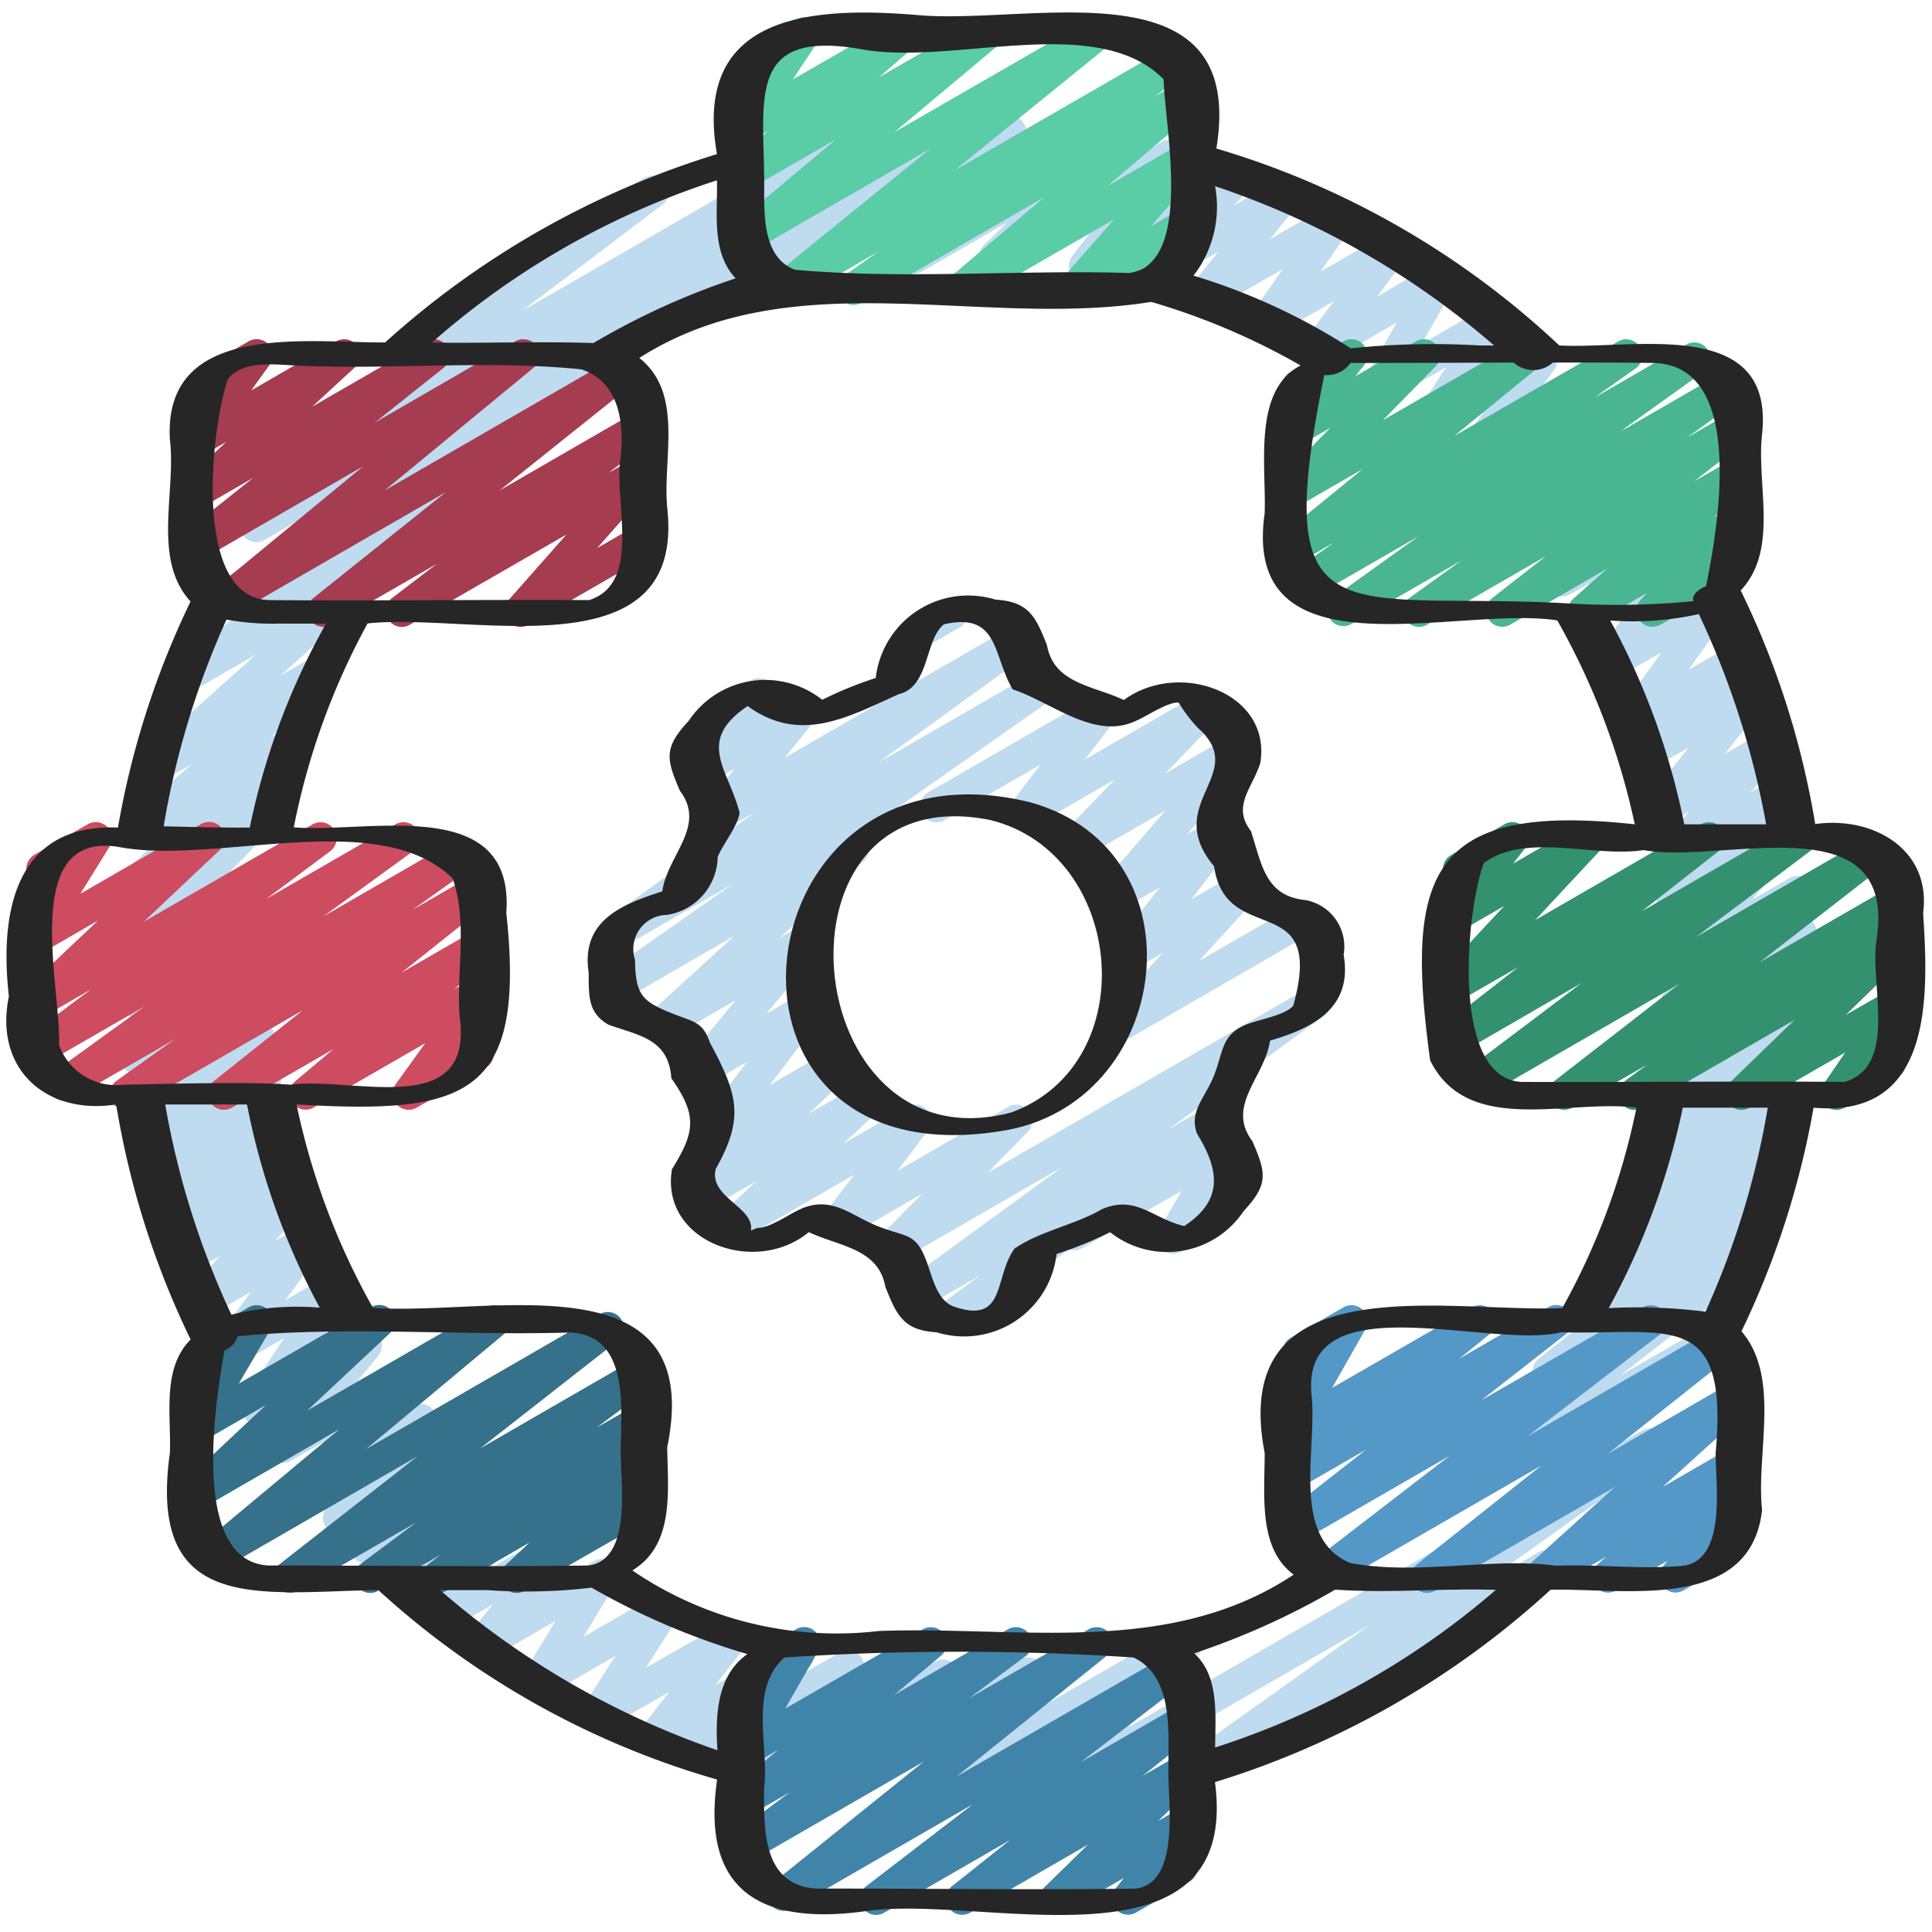 <svg id="icons" height="512" viewBox="0 0 60 60" width="512" xmlns="http://www.w3.org/2000/svg"><path d="m44.232 47.331a.5.5 0 0 1 -.306-.894l4.365-3.391a.5.5 0 0 1 -.5-.857l1.65-1.3a.5.5 0 0 1 -.313-.889l1.237-1a.514.514 0 0 1 -.426-.215.5.5 0 0 1 .093-.671l.925-.762a.5.5 0 0 1 -.318-.881l.789-.667a.505.505 0 0 1 -.424-.205.5.5 0 0 1 .066-.664l1.1-1-.16.091a.5.5 0 0 1 -.622-.766l2.058-2.3-1.174.677a.5.5 0 0 1 -.587-.8l.506-.466a.493.493 0 0 1 -.523-.163.5.5 0 0 1 .009-.646l1.574-1.8-1.049.6a.5.5 0 0 1 -.6-.791l.54-.524-.095.055a.5.5 0 0 1 -.619-.771l1.03-1.125-.69.4a.5.5 0 0 1 -.64-.744l1.319-1.652-1.145.66a.5.5 0 0 1 -.6-.788l.3-.3-.061.034a.5.5 0 0 1 -.657-.722l1.316-1.836-1.388.8a.5.5 0 0 1 -.652-.73l1.14-1.553-1.292.746a.5.5 0 0 1 -.621-.768l.588-.649-.615.354a.5.5 0 0 1 -.658-.724l1.063-1.486-1.4.808a.5.5 0 0 1 -.648-.737l.919-1.2-1.262.729a.5.5 0 0 1 -.636-.75l.753-.917-1.09.629a.5.5 0 0 1 -.655-.727l.926-1.277-1.509.871a.5.5 0 0 1 -.671-.7l1.01-1.569-1.858 1.073a.5.5 0 0 1 -.685-.681l1.019-1.783-2.2 1.27a.5.5 0 0 1 -.652-.73l.894-1.2-1.884 1.087a.5.5 0 0 1 -.659-.721l.963-1.367-2.234 1.283a.5.5 0 0 1 -.638-.747l.873-1.079-2.149 1.241a.5.5 0 0 1 -.608-.782l.533-.548-1.671.964a.5.5 0 0 1 -.646-.737l1.091-1.421-3.23 1.87a.5.5 0 0 1 -.6-.792l.718-.7-2.652 1.53a.493.493 0 0 1 -.625-.1.5.5 0 0 1 -.022-.638l1.47-1.919-6.9 3.984a.5.5 0 0 1 -.5-.866l9.07-5.235a.5.5 0 0 1 .648.736l-1.468 1.919 3.971-2.292a.5.5 0 0 1 .6.791l-.719.7 1.923-1.11a.5.5 0 0 1 .626.1.5.5 0 0 1 .021.634l-1.095 1.421 2.612-1.507a.5.5 0 0 1 .609.781l-.535.549 1.365-.786a.5.5 0 0 1 .638.747l-.874 1.079 1.869-1.078a.5.5 0 0 1 .659.72l-.963 1.368 2.008-1.16a.5.5 0 0 1 .651.731l-.894 1.2 1.712-.988a.5.5 0 0 1 .685.68l-1.02 1.784 2.045-1.18a.5.5 0 0 1 .671.7l-1.01 1.568 1.755-1.012a.5.5 0 0 1 .655.726l-.926 1.277 1.435-.829a.5.5 0 0 1 .637.75l-.753.917 1.051-.6a.5.5 0 0 1 .647.736l-.919 1.2 1.23-.71a.5.5 0 0 1 .657.724l-1.061 1.485 1.371-.792a.5.5 0 0 1 .621.768l-.588.649.61-.351a.5.5 0 0 1 .653.729l-1.147 1.562 1.308-.755a.5.5 0 0 1 .657.723l-1.307 1.832 1.413-.816a.5.5 0 0 1 .647.129.5.5 0 0 1 -.046.66l-.306.3.093-.053a.5.5 0 0 1 .641.744l-1.319 1.652 1.207-.7a.5.5 0 0 1 .619.77l-1.032 1.126.767-.442a.5.5 0 0 1 .6.791l-.541.525.169-.1a.5.5 0 0 1 .627.76l-1.574 1.8 1.179-.68a.5.5 0 0 1 .588.8l-.467.429a.5.5 0 0 1 .581.788l-2.057 2.294 1.431-.826a.5.5 0 0 1 .587.8l-1.1 1 .391-.225a.5.5 0 0 1 .572.814l-.632.534a.5.5 0 0 1 .439.871l-.708.583a.5.5 0 0 1 .423.877l-.946.766a.5.5 0 0 1 .529.843l-1.277 1 .152-.087a.5.5 0 0 1 .556.827l-4.337 3.369 2.6-1.5a.5.5 0 1 1 .5.865l-8.93 5.157a.491.491 0 0 1 -.248.086z" fill="#bfdbf0"/><path d="m28.36 56.383a.5.5 0 0 1 -.371-.836l1.405-1.547-3.48 2.01a.5.5 0 0 1 -.6-.79l.769-.752-2.015 1.163a.5.5 0 0 1 -.653-.728l1.119-1.533-2.75 1.587a.5.5 0 0 1 -.595-.794l.221-.211-.91.525a.5.5 0 0 1 -.644-.74l.927-1.191-2.006 1.154a.5.5 0 0 1 -.671-.7l1-1.57-2.188 1.262a.5.5 0 0 1 -.672-.692l1.008-1.661-2.08 1.2a.5.5 0 0 1 -.641-.745l.776-.971-1.361.786a.5.5 0 0 1 -.67-.7l1-1.549-1.756 1.012a.5.5 0 0 1 -.622-.772l.517-.578-.794.458a.5.5 0 0 1 -.623-.768l.517-.576-.74.427a.5.5 0 0 1 -.633-.754l.716-.855-.962.555a.5.5 0 0 1 -.637-.749l.8-.986-1.023.59a.5.5 0 0 1 -.637-.749l.839-1.026-1 .577a.5.5 0 0 1 -.668-.706l1.244-1.9-1.557.9a.5.5 0 0 1 -.652-.73l1.193-1.615-1.3.752a.5.5 0 0 1 -.629-.759l.955-1.108-.881.508a.5.5 0 0 1 -.614-.776l.7-.745-.513.3a.5.5 0 0 1 -.609-.78l.683-.708-.432.25a.5.5 0 0 1 -.592-.8l.207-.193a.5.5 0 0 1 -.461-.847l.475-.459-.107.062a.5.5 0 0 1 -.643-.124.5.5 0 0 1 .031-.655l1.108-1.158-.712.411a.5.5 0 0 1 -.617-.771l1.527-1.656-1.043.6a.5.5 0 0 1 -.6-.8l1-.953-.421.242a.5.5 0 0 1 -.609-.781l1.977-2.023-1.242.716a.5.5 0 0 1 -.583-.8l1.228-1.1-.425.245a.5.5 0 0 1 -.582-.806l1.876-1.67-.893.515a.5.5 0 0 1 -.584-.8l3.468-3.113-2.06 1.189a.5.5 0 0 1 -.554-.829l3.047-2.338-1.528.881a.5.5 0 0 1 -.523-.851l7-4.563-5.125 2.959a.5.5 0 0 1 -.522-.851l2.562-1.668-.484.279a.5.5 0 0 1 -.552-.831l4.85-3.672a.5.5 0 0 1 -.235-.932l6.212-3.587a.5.5 0 0 1 .552.831l-4.376 3.312 10.029-5.789a.5.5 0 0 1 .522.852l-2.547 1.655 4.729-2.731a.5.5 0 0 1 .523.852l-14.309 9.321a.5.5 0 0 1 -.112.674l-3.269 2.506a.5.5 0 0 1 .4.867l-3.463 3.114.978-.564a.5.5 0 0 1 .583.806l-1.878 1.677.412-.238a.5.5 0 0 1 .582.806l-1.226 1.089.127-.074a.5.5 0 0 1 .609.782l-1.965 2.025.945-.546a.5.5 0 0 1 .595.8l-1 .956.259-.148a.5.5 0 0 1 .617.771l-1.532 1.649.894-.515a.5.5 0 0 1 .611.778l-1.107 1.157.6-.345a.5.5 0 0 1 .6.792l-.477.461.042-.024a.5.5 0 0 1 .591.8l-.23.215a.5.5 0 0 1 .45.84l-.683.707.381-.22a.5.5 0 0 1 .614.775l-.7.747.473-.273a.5.5 0 0 1 .629.759l-.954 1.109.844-.486a.5.5 0 0 1 .652.73l-1.197 1.606 1.288-.743a.5.5 0 0 1 .668.706l-1.244 1.9 1.552-.9a.5.5 0 0 1 .637.749l-.839 1.028 1.016-.587a.5.5 0 0 1 .637.749l-.8.985 1.052-.606a.5.5 0 0 1 .633.754l-.716.854 1-.577a.5.5 0 0 1 .623.767l-.517.577.785-.453a.5.5 0 0 1 .623.765l-.516.577.85-.49a.5.5 0 0 1 .67.7l-1 1.55 1.86-1.074a.5.5 0 0 1 .641.745l-.778.973 1.476-.852a.5.5 0 0 1 .677.693l-1.008 1.66 2.277-1.314a.5.5 0 0 1 .671.7l-1.006 1.571 2.439-1.392a.5.5 0 0 1 .644.74l-.926 1.191 2.303-1.331a.5.5 0 0 1 .6.794l-.221.206 1.187-.685a.5.5 0 0 1 .622.1.5.5 0 0 1 .031.629l-1.119 1.534 3.41-1.969a.5.5 0 0 1 .6.79l-.768.751 2.8-1.614a.5.5 0 0 1 .62.769l-1.405 1.551 5.806-3.351a.5.5 0 0 1 .611.778l-2.269 2.371 15.986-9.234a.5.5 0 0 1 .54.84l-5.676 4.05 1.9-1.1a.5.5 0 1 1 .5.865l-10.906 6.3a.5.5 0 0 1 -.54-.84l5.677-4.05-10.02 5.785a.5.5 0 0 1 -.611-.779l2.27-2.371-5.534 3.194a.489.489 0 0 1 -.252.069z" fill="#bfdbf0"/><path d="m26.506 9.47a.5.5 0 0 1 -.289-.908l1.063-.75-2.6 1.5a.5.5 0 0 1 -.565-.821l4.771-3.869-5.561 3.21a.5.5 0 0 1 -.571-.815l3.209-2.692-2.683 1.549a.5.5 0 0 1 -.578-.811l1.145-.993-.567.33a.5.5 0 0 1 -.614-.089.5.5 0 0 1 -.053-.62l.8-1.209a.5.5 0 0 1 -.348-.923l1.657-.959a.5.5 0 0 1 .667.709l-.77 1.161 3.245-1.87a.5.5 0 0 1 .577.81l-1.141.99 3.121-1.8a.5.5 0 0 1 .571.815l-3.209 2.685 6.075-3.5a.5.5 0 0 1 .566.821l-4.771 3.866 6.7-3.866a.5.5 0 0 1 .538.841l-1.067.752.893-.515a.5.5 0 0 1 .574.814l-2.9 2.464 2.329-1.345a.5.5 0 0 1 .626.761l-1.6 1.83.978-.564a.5.5 0 0 1 .5.865l-3.603 2.076a.5.5 0 0 1 -.626-.761l1.605-1.828-4.492 2.589a.5.5 0 0 1 -.573-.813l2.9-2.466-5.68 3.279a.489.489 0 0 1 -.249.07z" fill="#5acca6"/><path d="m3.91 34.47a.5.5 0 0 1 -.29-.907l1.812-1.29-3.194 1.844a.5.5 0 0 1 -.544-.837l2.8-2.028-3.116 1.795a.5.5 0 0 1 -.548-.833l1.991-1.485-1.541.889a.5.5 0 0 1 -.594-.8l2.36-2.232-1.766 1.023a.5.5 0 0 1 -.676-.7l.9-1.465a.5.5 0 0 1 -.443-.893l1.661-.951a.5.5 0 0 1 .675.7l-.9 1.457 3.733-2.157a.5.5 0 0 1 .594.8l-2.361 2.226 5.247-3.026a.5.5 0 0 1 .549.833l-1.99 1.484 4.014-2.317a.5.5 0 0 1 .544.837l-2.791 2.026 4.048-2.337a.5.5 0 0 1 .54.84l-1.815 1.291 1.868-1.078a.5.5 0 0 1 .562.823l-2.762 2.2 2.243-1.295a.5.5 0 0 1 .572.815l-1.189 1 .617-.356a.5.5 0 0 1 .656.725l-.92 1.277.113-.064a.5.5 0 1 1 .5.865l-2.128 1.231a.5.5 0 0 1 -.656-.724l.92-1.278-3.47 2a.5.5 0 0 1 -.572-.814l1.188-1-3.151 1.816a.5.5 0 0 1 -.562-.823l2.762-2.2-5.24 3.023a.5.5 0 0 1 -.25.07z" fill="#cd4c60"/><path d="m50.757 34.47a.5.5 0 0 1 -.295-.9l.694-.507-2.328 1.337a.5.5 0 0 1 -.557-.827l3.9-3.029-6.054 3.495a.5.5 0 0 1 -.551-.832l3.545-2.674-3.8 2.2a.5.5 0 0 1 -.558-.826l2.391-1.869-1.864 1.07a.5.5 0 0 1 -.615-.773l2.05-2.2-1.435.828a.5.5 0 0 1 -.644-.739l.579-.746a.5.5 0 0 1 -.15-.923l1.657-.956a.5.5 0 0 1 .644.739l-.375.482 2.121-1.22a.5.5 0 0 1 .616.773l-2.05 2.2 5.148-2.973a.5.5 0 0 1 .558.826l-2.394 1.874 4.673-2.7a.5.5 0 0 1 .551.832l-3.543 2.668 5.31-3.066a.5.5 0 0 1 .557.827l-3.9 3.031 4.079-2.355a.5.5 0 0 1 .545.836l-.7.509.154-.088a.5.5 0 0 1 .6.791l-1.994 1.934 1.4-.8a.5.5 0 0 1 .662.716l-.744 1.081a.513.513 0 0 1 .478.248.5.5 0 0 1 -.182.682l-1.655.956a.5.5 0 0 1 -.662-.715l.686-1-2.971 1.713a.5.5 0 0 1 -.6-.791l1.994-1.934-4.721 2.725a.493.493 0 0 1 -.25.07z" fill="#33916f"/><path d="m12.48 19.47a.5.5 0 0 1 -.3-.9l1.381-1.056-3.273 1.886a.5.5 0 0 1 -.562-.823l4.115-3.29-6.616 3.821a.5.5 0 0 1 -.568-.818l4.628-3.813-5 2.889a.5.5 0 0 1 -.561-.824l2.136-1.7-1.575.909a.5.5 0 0 1 -.589-.8l1.338-1.231-.749.432a.5.5 0 0 1 -.655-.725l.679-.942a.5.5 0 0 1 -.238-.932l1.651-.953a.5.5 0 0 1 .655.725l-.576.8 2.643-1.525a.5.5 0 0 1 .588.8l-1.338 1.23 3.521-2.03a.5.5 0 0 1 .561.824l-2.135 1.7 4.365-2.524a.5.5 0 0 1 .568.818l-4.628 3.813 7.127-4.115a.5.5 0 0 1 .562.824l-4.116 3.29 4.2-2.425a.5.5 0 0 1 .554.83l-1.383 1.058.829-.478a.5.5 0 0 1 .637.115.5.5 0 0 1 -.011.648l-1.8 2.044 1.169-.675a.5.5 0 1 1 .5.865l-3.8 2.192a.5.5 0 0 1 -.626-.762l1.804-2.042-4.863 2.8a.489.489 0 0 1 -.249.07z" fill="#a53c50"/><path d="m44.071 19.47a.5.5 0 0 1 -.292-.906l1.608-1.159-3.421 1.975a.5.5 0 0 1 -.541-.839l2.636-1.89-3.39 1.957a.5.5 0 0 1 -.539-.84l1.306-.926-1.152.665a.5.5 0 0 1 -.566-.82l2.6-2.12-2.04 1.176a.5.5 0 0 1 -.607-.782l1.637-1.671-1.03.594a.5.5 0 0 1 -.639-.745l.537-.67a.5.5 0 0 1 -.113-.913l1.657-.956a.5.5 0 0 1 .639.745l-.272.341 1.884-1.086a.5.5 0 0 1 .607.782l-1.638 1.672 4.251-2.454a.5.5 0 0 1 .567.82l-2.6 2.121 5.1-2.941a.5.5 0 0 1 .539.84l-1.306.925 2.88-1.665a.5.5 0 0 1 .541.839l-2.638 1.891 3.181-1.836a.5.5 0 0 1 .543.836l-1.605 1.158 1.326-.766a.5.5 0 0 1 .557.827l-1.665 1.3 1.108-.638a.5.5 0 0 1 .581.806l-1.067.945.486-.28a.5.5 0 0 1 .61.78l-.4.417a.5.5 0 0 1 .226.932l-2.587 1.489a.5.5 0 0 1 -.61-.779l.2-.213-1.719.992a.5.5 0 0 1 -.581-.806l1.065-.943-3.025 1.749a.5.5 0 0 1 -.557-.827l1.665-1.3-3.687 2.127a.493.493 0 0 1 -.25.07z" fill="#4ab591"/><path d="m27.211 59.47a.5.5 0 0 1 -.3-.9l3.3-2.535-5.624 3.246a.5.5 0 0 1 -.563-.822l4.666-3.753-5.369 3.1a.5.5 0 0 1 -.549-.833l1.749-1.309-1.239.715a.5.5 0 0 1 -.571-.817l1.462-1.222-.891.513a.5.5 0 0 1 -.684-.68l1.021-1.784-.051.029a.5.5 0 1 1 -.5-.865l1.656-.956a.5.5 0 0 1 .684.68l-1.022 1.784 4.272-2.461a.5.5 0 0 1 .571.816l-1.462 1.224 3.533-2.04a.5.5 0 0 1 .667.157.5.5 0 0 1 -.117.676l-1.75 1.306 3.71-2.141a.5.5 0 0 1 .563.822l-4.667 3.752 6.6-3.808a.5.5 0 0 1 .554.829l-3.3 2.536 3.16-1.829a.5.5 0 0 1 .56.825l-1.8 1.429 1.24-.715a.5.5 0 0 1 .6.79l-1.351 1.323.752-.434a.5.5 0 0 1 .639.746l-.534.665a.5.5 0 0 1 .109.912l-1.655.956a.5.5 0 0 1 -.639-.746l.267-.332-1.873 1.081a.5.5 0 0 1 -.6-.79l1.351-1.322-3.659 2.112a.5.5 0 0 1 -.561-.824l1.8-1.431-3.905 2.255a.5.5 0 0 1 -.25.07z" fill="#4184a9"/><path d="m11.5 49.47a.5.5 0 0 1 -.3-.9l1.716-1.284-3.671 2.114a.5.5 0 0 1 -.558-.826l4.274-3.344-6.144 3.549a.5.5 0 0 1 -.569-.816l4.3-3.583-4.268 2.464a.5.5 0 0 1 -.592-.8l2.574-2.412-1.982 1.146a.5.5 0 0 1 -.681-.685l.985-1.682-.018.01a.5.5 0 1 1 -.5-.865l1.656-.956a.5.5 0 0 1 .681.685l-.986 1.683 4.106-2.37a.5.5 0 0 1 .592.8l-2.575 2.41 5.56-3.208a.5.5 0 0 1 .57.816l-4.297 3.584 7.256-4.189a.5.5 0 0 1 .558.826l-4.276 3.346 4.777-2.758a.5.5 0 0 1 .549.833l-1.714 1.282 1.2-.69a.5.5 0 0 1 .555.829l-.453.348a.505.505 0 0 1 .55.18.5.5 0 0 1 -.06.663l-.744.7.152-.087a.5.5 0 1 1 .5.866l-3.923 2.251a.5.5 0 0 1 -.592-.8l.744-.7-2.59 1.5a.5.5 0 0 1 -.554-.829l.375-.289-1.937 1.118a.492.492 0 0 1 -.246.07z" fill="#35718a"/><path d="m44.319 49.47a.5.5 0 0 1 -.31-.892l3.856-3.062-6.424 3.708a.5.5 0 0 1 -.555-.829l4.124-3.177-4.665 2.692a.5.5 0 0 1 -.559-.826l2.64-2.065-2.146 1.238a.5.5 0 0 1 -.564-.821l.956-.773-.392.226a.5.5 0 0 1 -.684-.68l1.035-1.825-.066.037a.5.5 0 0 1 -.5-.865l1.657-.956a.5.5 0 0 1 .684.679l-1.034 1.821 4.341-2.5a.5.5 0 0 1 .564.821l-.959.775 2.766-1.6a.5.5 0 0 1 .559.826l-2.643 2.068 5.013-2.89a.5.5 0 0 1 .555.829l-4.123 3.171 5.779-3.336a.5.5 0 0 1 .56.824l-3.856 3.063 3.792-2.189a.5.5 0 0 1 .586.8l-2.673 2.418 2.087-1.205a.5.5 0 0 1 .58.808l-.4.355a.51.51 0 0 1 .456.172.5.5 0 0 1 0 .643l-.488.585a.49.49 0 0 1 .25.216.5.5 0 0 1 -.182.682l-1.655.956a.5.5 0 0 1 -.633-.753l.14-.168-1.6.923a.5.5 0 0 1 -.581-.807l.269-.238-1.813 1.051a.5.5 0 0 1 -.585-.8l2.671-2.418-5.58 3.218a.493.493 0 0 1 -.25.07z" fill="#5498c8"/><g fill="#bfdbf0"><path d="m36.431 38.939a.5.5 0 0 1 -.431-.751l.7-1.209-3.09 1.784a.5.5 0 0 1 -.5-.866l4.722-2.725a.5.5 0 0 1 .682.684l-.743 1.272a.5.5 0 0 1 .32.928l-1.414.816a.489.489 0 0 1 -.246.067z"/><path d="m34.687 32.392a.5.5 0 0 1 -.37-.837l1.789-1.961-.817.471a.5.5 0 0 1 -.645-.739l1.371-1.766-1.2.692a.5.5 0 0 1 -.628-.759l2-2.316-2.573 1.484a.5.5 0 0 1 -.609-.78l1.616-1.673-2.589 1.492a.5.5 0 0 1 -.647-.736l.928-1.217-2.97 1.715a.5.5 0 1 1 -.5-.865l5.132-2.963a.5.5 0 0 1 .647.736l-.929 1.217 3.507-2.024a.5.5 0 0 1 .61.78l-1.617 1.673 2.048-1.182a.5.5 0 0 1 .629.759l-2 2.317.849-.489a.5.5 0 0 1 .645.739l-1.364 1.766 1.405-.812a.5.5 0 0 1 .62.77l-1.79 1.961 2.979-1.72a.5.5 0 1 1 .5.865l-5.773 3.334a.5.5 0 0 1 -.254.068z"/><path d="m28.513 20.154a.5.5 0 0 1 -.251-.932l1.013-.585a.5.5 0 1 1 .5.865l-1.013.585a.488.488 0 0 1 -.249.067z"/><path d="m29.493 41.429a.5.5 0 0 1 -.3-.9l1.247-.924-1.75 1.009a.5.5 0 0 1 -.545-.837l4.845-3.535-5 2.887a.5.5 0 0 1 -.606-.783l1.243-1.266-2.4 1.388a.5.5 0 0 1 -.649-.736l.952-1.253-3.6 2.077a.5.5 0 0 1 -.592-.8l1.148-1.073-1.524.879a.5.5 0 0 1 -.594-.8l1.206-1.144-.326.189a.5.5 0 0 1 -.647-.737l1.6-2.094-1.3.752a.5.5 0 0 1 -.636-.751l1.585-1.915-2.078 1.2a.5.5 0 0 1 -.588-.8l2.612-2.392-3.461 2a.5.5 0 0 1 -.537-.841l3.963-2.779-3.389 1.95a.5.5 0 0 1 -.543-.838l4.621-3.344-.9.516a.5.5 0 0 1 -.639-.746l.9-1.112-.846.487a.5.5 0 0 1 -.643-.741l.617-.789a.5.5 0 0 1 -.223-.2.5.5 0 0 1 .183-.683l1.422-.821a.5.5 0 0 1 .644.741l-.268.342.935-.539a.5.5 0 0 1 .639.746l-.9 1.112 6.984-4.031a.5.5 0 0 1 .543.838l-4.622 3.346 4.824-2.784a.5.5 0 0 1 .537.842l-5.927 4.158a.5.5 0 0 1 .128.824l-2.615 2.394.53-.3a.5.5 0 0 1 .636.751l-1.589 1.909 1.061-.613a.5.5 0 0 1 .626.1.5.5 0 0 1 .022.634l-1.6 2.093 1.826-1.053a.5.5 0 0 1 .594.8l-1.203 1.141 1.632-.941a.5.5 0 0 1 .592.8l-1.15 1.071 1.973-1.139a.5.5 0 0 1 .649.735l-.952 1.254 3.439-1.985a.5.5 0 0 1 .606.783l-1.244 1.266 9.916-5.724a.5.5 0 0 1 .545.837l-4.845 3.535 1.207-.7a.5.5 0 0 1 .548.834l-5.771 4.28a.5.5 0 0 1 -.237.548l-2.292 1.323a.489.489 0 0 1 -.249.072z"/></g><path d="m59.724 28.354c.263-1.983-1.568-3.017-3.351-2.762a26.142 26.142 0 0 0 -2.314-7.254c1.2-1.278.478-3.288.666-4.881.376-3.653-3.991-2.6-6.3-2.728a26.517 26.517 0 0 0 -10.65-6.117c.95-5.777-5.693-3.847-9.214-4.139-3.31-.282-7.061-.067-6.295 4.313a27.313 27.313 0 0 0 -10.306 5.849c-2.457.014-6.889-.663-6.684 3.012.2 1.629-.559 3.724.642 5.033a26.491 26.491 0 0 0 -2.255 7.02c-3.181-.124-3.685 2.61-3.387 5.245-.468 2.255 1.157 3.692 3.331 3.355a26.512 26.512 0 0 0 2.313 7.3c-.9.905-.6 2.348-.644 3.522-.706 5.049 2.807 4.316 6.472 4.258a26.3 26.3 0 0 0 10.524 5.886c-.515 3.519 1.43 4.54 4.66 4.08 3.631-.509 11.6 2.077 10.8-4a27.285 27.285 0 0 0 10.423-5.975c2.283-.057 6.208.718 6.568-2.477-.192-1.769.591-4.111-.64-5.549a26.519 26.519 0 0 0 2.239-6.945c3.692.335 3.578-3.4 3.402-6.046zm-4.875-2.754h-2.542a22.325 22.325 0 0 0 -2.3-6.329 9.488 9.488 0 0 0 2.752-.2 26.1 26.1 0 0 1 2.09 6.529zm-10.434 7.33c1.168 2.371 4.3 1.192 6.407 1.47a21.564 21.564 0 0 1 -2.306 6.225c-3.686.144-10.372-1.382-9.24 4.5 0 1.324-.208 2.956.9 3.777-3.872 2.572-8.5 1.588-12.882 1.75a11.246 11.246 0 0 1 -7.656-1.881c1.322-.8 1.1-2.483 1.083-3.826 1.219-5.934-5.488-4.072-9.138-4.327a22.03 22.03 0 0 1 -2.374-6.318c5.266.308 7.131-.225 6.515-5.949.268-3.7-4.264-2.469-6.6-2.657a22.016 22.016 0 0 1 2.291-6.332c3.155-.353 9.856 1.589 9.31-3.555-.163-1.55.536-3.578-.871-4.69 4.761-3.04 10.608-.894 15.9-1.741a21.46 21.46 0 0 1 4.638 1.974c-1.492.777-1.064 3.093-1.117 4.592-.732 5.158 6.02 2.841 9.088 3.326a22.212 22.212 0 0 1 2.406 6.332c-6.362-.692-7.152 1.511-6.354 7.33zm-37.228 7.9a25.68 25.68 0 0 1 -2.056-6.53h2.54a22.02 22.02 0 0 0 2.259 6.311 8.472 8.472 0 0 0 -2.743.218zm1.55-21.464h1.387a21.984 21.984 0 0 0 -2.368 6.334c-.908.009-1.683-.017-2.673-.038a25.877 25.877 0 0 1 1.95-6.42 8.031 8.031 0 0 0 1.704.123zm42.521-8.094c2.988-.038 2.111 5.041 1.725 6.93-.266.112-.453.286-.389.467a24.854 24.854 0 0 1 -4.058.061c-6.909-.351-9.114 1.224-7.408-7.083a.9.9 0 0 0 .814-.375q2.532 0 5.065-.013a.913.913 0 0 0 1.221 0c1.01 0 2.02-.002 3.03.012zm-5.288-.542a24.7 24.7 0 0 0 -4.02.088 19.328 19.328 0 0 0 -4.885-2.258 3.493 3.493 0 0 0 .67-2.778 25.55 25.55 0 0 1 8.665 4.947zm-22.236-5.03c-.009-2.65-.549-4.808 3.032-4.168 2.839.513 7.3-1.171 9.37.93.042 1.492.937 5.742-1.07 6.016-3.448-.105-6.96.205-10.381-.1-1.002-.391-.957-1.699-.951-2.678zm-1.468-.1c.024 1.025-.183 2.229.579 3.044a22.727 22.727 0 0 0 -4.414 2.009c-1.688-.053-3.337.009-5.019-.013a24.978 24.978 0 0 1 8.854-5.04zm-15.191 6.178c.509-.673 1.719-.413 2.462-.413 2.826.106 5.7-.184 8.521.106 1.153.391 1.334 1.611 1.217 2.719-.23 1.339.69 3.921-.981 4.446-3.3-.018-6.6.027-9.9 0-2.442-.003-1.84-5.346-1.319-6.858zm-5.241 20.677c.066-1.823-1.234-6.643 1.839-6.155 2.991.587 8.105-1.273 10.388.987.47 1.358.107 2.886.215 4.3.441 3.207-3.3 1.838-5.259 2.1-1.225-.107-4.2-.017-5.194 0a1.883 1.883 0 0 1 -1.989-1.232zm6.5 16.163c-2.434-.135-1.65-5.058-1.362-6.684a.645.645 0 0 0 .406-.437c3.375-.32 6.906-.011 10.333-.115 1.888.09 1.565 2.465 1.565 3.742 0 .933.358 3.316-1 3.494-3.302.043-6.639-.001-9.946 0zm6.788.764a17.2 17.2 0 0 0 3.25-.076 22.344 22.344 0 0 0 4.84 2.063c-.951.664-1 1.906-.932 2.986a26.009 26.009 0 0 1 -8.612-4.973zm20.17 9.27c-3.292.045-6.625-.006-9.927 0-1.7-.1-1.637-1.854-1.637-3.095.169-1.323-.486-3.089.633-4.082a82.422 82.422 0 0 1 10.843 0c1.273.611 1.074 2.36 1.08 3.664.025 1.083.302 3.319-.996 3.513zm2.445-4.381c.006-.988.136-2.221-.652-2.925a23.518 23.518 0 0 0 4.383-1.979c1.693.119 3.315-.047 4.987.008a25.048 25.048 0 0 1 -8.722 4.896zm14.542-5.646c-1.3.123-2.649-.051-3.957 0-1.969-.271-4.316.31-6.392-.086-1.868-.786-1.012-3.545-1.2-5.233-.327-3.51 5.556-1.387 7.757-1.931 3.377.089 5.2-.742 4.794 3.75-.005.931.353 3.322-1.006 3.5zm.691-7.889a16.874 16.874 0 0 0 -3.01-.111 22.468 22.468 0 0 0 2.3-6.225h2.64a25.7 25.7 0 0 1 -1.934 6.336zm5.31-11.546c-.229 1.333.69 3.9-.991 4.41-3.3-.029-6.577.014-9.895 0-2.4.109-1.86-5.379-1.31-6.8 1.314-.96 3.4-.161 4.961-.4 2.421.458 7.899-1.537 7.231 2.79z" fill="#262626"/><path d="m40.55 27.954c-1.246-.124-1.356-1.073-1.7-2.144-.61-.778.06-1.354.291-2.121.354-2.18-2.527-3.208-4.24-1.949-.939-.45-2.171-.5-2.387-1.706-.35-.876-.557-1.351-1.594-1.411a2.89 2.89 0 0 0 -3.723 2.432 11.878 11.878 0 0 0 -1.661.678 2.855 2.855 0 0 0 -4.152.66c-.794.843-.678 1.207-.27 2.163.838 1.106-.39 2-.546 3.127-1.282.405-2.526.924-2.287 2.511.008.714-.04 1.255.62 1.631.945.338 1.863.435 1.948 1.661.809 1.149.742 1.665.02 2.825-.378 2.247 2.581 3.334 4.25 1.954.937.445 2.162.5 2.377 1.7.35.876.557 1.351 1.594 1.411a2.89 2.89 0 0 0 3.723-2.432 11.878 11.878 0 0 0 1.661-.678 2.855 2.855 0 0 0 4.152-.66c.794-.843.678-1.207.27-2.163-.838-1.106.39-2 .546-3.126 1.365-.395 2.574-1.034 2.285-2.669a1.466 1.466 0 0 0 -1.177-1.694zm-.389 3.284c-.3.324-1.14.427-1.545.617-.685.321-.637.842-.908 1.532-.28.714-.792 1.119-.532 1.822.692 1.124.827 2.066-.4 2.867-.971-.225-1.5-.98-2.557-.522-.864.5-1.912.671-2.715 1.225-.645.911-.255 2.336-1.849 1.809-.58-.182-.7-.976-.916-1.506-.317-.792-.589-.656-1.454-.992-.822-.319-1.37-.9-2.262-.606-.417.135-1.1.677-1.522.65.035 0-.176.08-.182.077.12-.726-1.318-1.024-1.089-1.911.9-1.6.679-2.315-.191-3.937-.213-.634-.514-.631-1.132-.878-.948-.379-1.172-.558-1.186-1.679a1.061 1.061 0 0 1 .99-1.393 1.857 1.857 0 0 0 1.578-1.8c.152-.382.643-.987.679-1.376-.344-1.354-1.375-2.214.251-3.31 1.615 1.174 3.082.364 4.691-.369.968-.224.8-1.691 1.406-2.169 1.724-.393 1.511.979 2.135 2.021 1.206.39 2.548 1.6 3.842.969.308-.129.987-.59 1.31-.56a4.637 4.637 0 0 0 .607.794c1.615 1.435-1.148 2.33.494 4.29.367 2.572 3.49.654 2.457 4.335z" fill="#262626"/><path d="m32.009 24.92c-9.127-2.27-10.736 11.756-.955 10.212 5.373-.782 6.392-8.686.955-10.212zm-.592 9.625c-6.71 1.8-7.769-10.515-.66-9.078 4.186 1.033 4.78 7.555.66 9.078z" fill="#262626"/></svg>